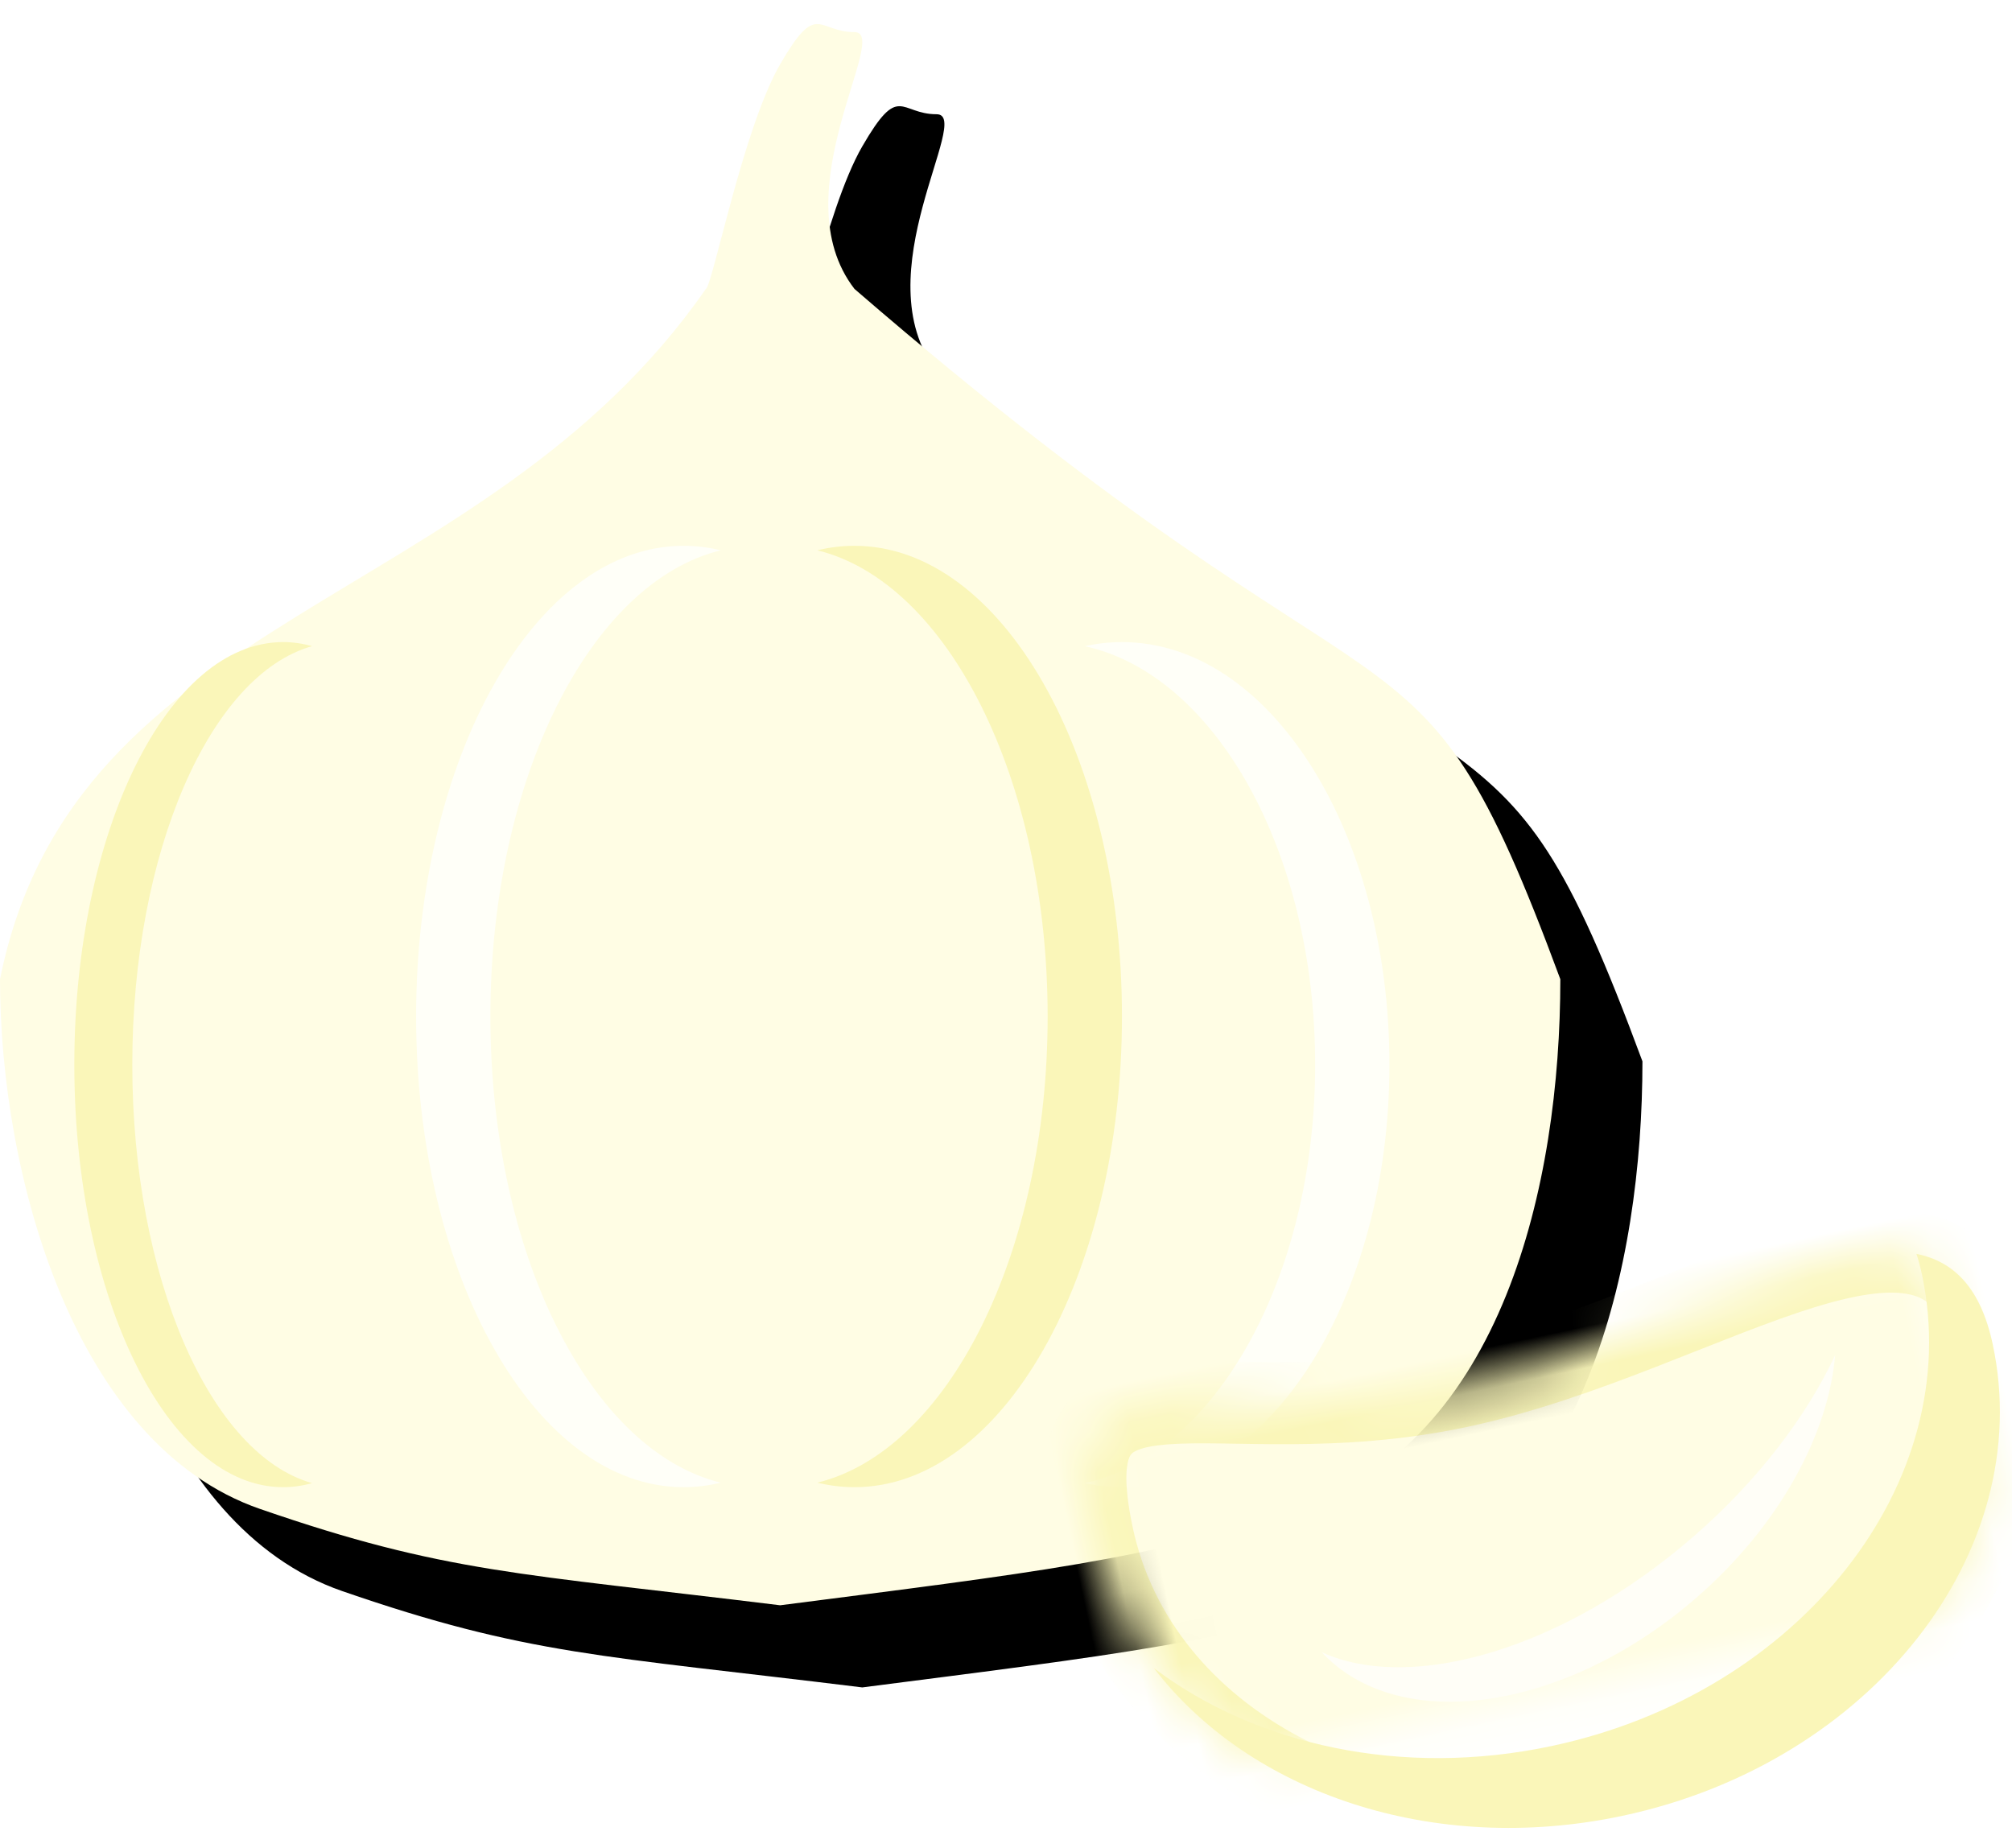 <?xml version="1.0" encoding="UTF-8"?>
<svg width="49px" height="45px" viewBox="0 0 49 45" version="1.1" xmlns="http://www.w3.org/2000/svg" xmlns:xlink="http://www.w3.org/1999/xlink">
    <!-- Generator: Sketch 42 (36781) - http://www.bohemiancoding.com/sketch -->
    <title>garlic</title>
    <desc>Created with Sketch.</desc>
    <defs>
        <path d="M19,39.091 C25.072,38.309 28.02,37.979 31.667,36.745 C36.587,35.082 38,28.846 38,23.845 C34.381,14.073 34.381,18.764 20.81,7.036 C19,4.691 21.714,0.782 20.81,0.782 C19.905,0.782 19.905,-2.17603713e-14 19,1.564 C18.095,3.127 17.355,6.954 17.19,7.036 C11.762,14.855 1.81,14.855 0,23.845 C0,28.617 1.81,35.182 6.333,36.745 C10.857,38.309 12.644,38.309 19,39.091 Z" id="path-1"></path>
        <filter x="-50%" y="-50%" width="200%" height="200%" filterUnits="objectBoundingBox" id="filter-2">
            <feOffset dx="2" dy="2" in="SourceAlpha" result="shadowOffsetOuter1"></feOffset>
            <feColorMatrix values="0 0 0 0 0.98   0 0 0 0 0.965   0 0 0 0 0.725  0 0 0 1 0" type="matrix" in="shadowOffsetOuter1"></feColorMatrix>
        </filter>
        <path d="M12.247,15.351 C18.436,15.351 23.454,11.165 23.454,6.001 C23.454,0.837 16.712,4.301 10.523,4.301 C4.333,4.301 1.04,0.837 1.04,6.001 C1.04,11.165 6.058,15.351 12.247,15.351 Z" id="path-3"></path>
        <mask id="mask-4" maskContentUnits="userSpaceOnUse" maskUnits="objectBoundingBox" x="0" y="0" width="22.414" height="12.187" fill="white">
            <use xlink:href="#path-3"></use>
        </mask>
    </defs>
    <g id="Page-1" stroke="none" stroke-width="1" fill="none" fill-rule="evenodd">
        <g id="garlic">
            <g id="Garlic">
                <g id="Oval-2">
                    <use fill="black" fill-opacity="1" filter="url(#filter-2)" xlink:href="#path-1"></use>
                    <use fill="#FFFDE4" fill-rule="evenodd" xlink:href="#path-1"></use>
                </g>
                <path d="M26.419,36.116 C26.715,36.181 27.017,36.215 27.324,36.215 C30.922,36.215 33.838,31.608 33.838,25.926 C33.838,20.243 30.922,15.636 27.324,15.636 C27.017,15.636 26.715,15.67 26.419,15.735 C29.589,16.43 32.029,20.728 32.029,25.926 C32.029,31.123 29.589,35.421 26.419,36.116 Z" id="Combined-Shape" fill="#FFFFF8"></path>
                <path d="M10.133,36.105 C10.429,36.177 10.731,36.215 11.038,36.215 C14.636,36.215 17.552,31.083 17.552,24.753 C17.552,18.423 14.636,13.291 11.038,13.291 C10.731,13.291 10.429,13.328 10.133,13.401 C13.303,14.175 15.743,18.963 15.743,24.753 C15.743,30.543 13.303,35.33 10.133,36.105 Z" id="Combined-Shape-Copy-6" fill="#FFFFF8" transform="translate(13.843, 24.753) scale(-1, 1) translate(-13.843, -24.753) "></path>
                <path d="M19.905,36.105 C20.2,36.177 20.503,36.215 20.81,36.215 C24.407,36.215 27.324,31.083 27.324,24.753 C27.324,18.423 24.407,13.291 20.81,13.291 C20.503,13.291 20.2,13.328 19.905,13.401 C23.074,14.175 25.514,18.963 25.514,24.753 C25.514,30.543 23.074,35.33 19.905,36.105 Z" id="Combined-Shape-Copy-5" fill="#FAF6B9"></path>
                <path d="M1.81,36.116 C2.04,36.181 2.276,36.215 2.516,36.215 C5.324,36.215 7.6,31.608 7.6,25.926 C7.6,20.243 5.324,15.636 2.516,15.636 C2.276,15.636 2.04,15.67 1.81,15.735 C4.283,16.43 6.188,20.728 6.188,25.926 C6.188,31.123 4.283,35.421 1.81,36.116 Z" id="Combined-Shape-Copy-7" fill="#FAF6B9" transform="translate(4.705, 25.926) scale(-1, 1) translate(-4.705, -25.926) "></path>
            </g>
            <g id="Clove" transform="translate(26, 29)">
                <use id="Oval-10" stroke="#FAF6B9" mask="url(#mask-4)" stroke-width="2" stroke-linecap="square" fill="#FFFDE4" transform="translate(12.247, 9.258) rotate(-12) translate(-12.247, -9.258) " xlink:href="#path-3"></use>
                <path d="M5.838,10.201 C7.382,12.495 11.473,12.557 15.058,10.317 C17.324,8.901 18.852,6.899 19.319,5.013 C18.386,6.387 16.98,7.736 15.223,8.834 C11.684,11.046 7.851,11.531 5.838,10.201 Z" id="Combined-Shape" fill="#FFFEF7" transform="translate(12.578, 8.487) rotate(-9) translate(-12.578, -8.487) "></path>
                <path d="M2.1,11.619 C4.429,14.654 8.891,16.201 13.514,15.218 C19.568,13.931 23.605,8.793 22.532,3.742 C22.239,2.364 21.588,1.718 20.673,1.534 C20.724,1.691 20.769,1.861 20.808,2.042 C21.881,7.093 17.844,12.231 11.79,13.518 C8.134,14.295 4.579,13.491 2.1,11.619 Z" id="Combined-Shape" fill="#FAF6B9"></path>
            </g>
        </g>
    </g>
</svg>
